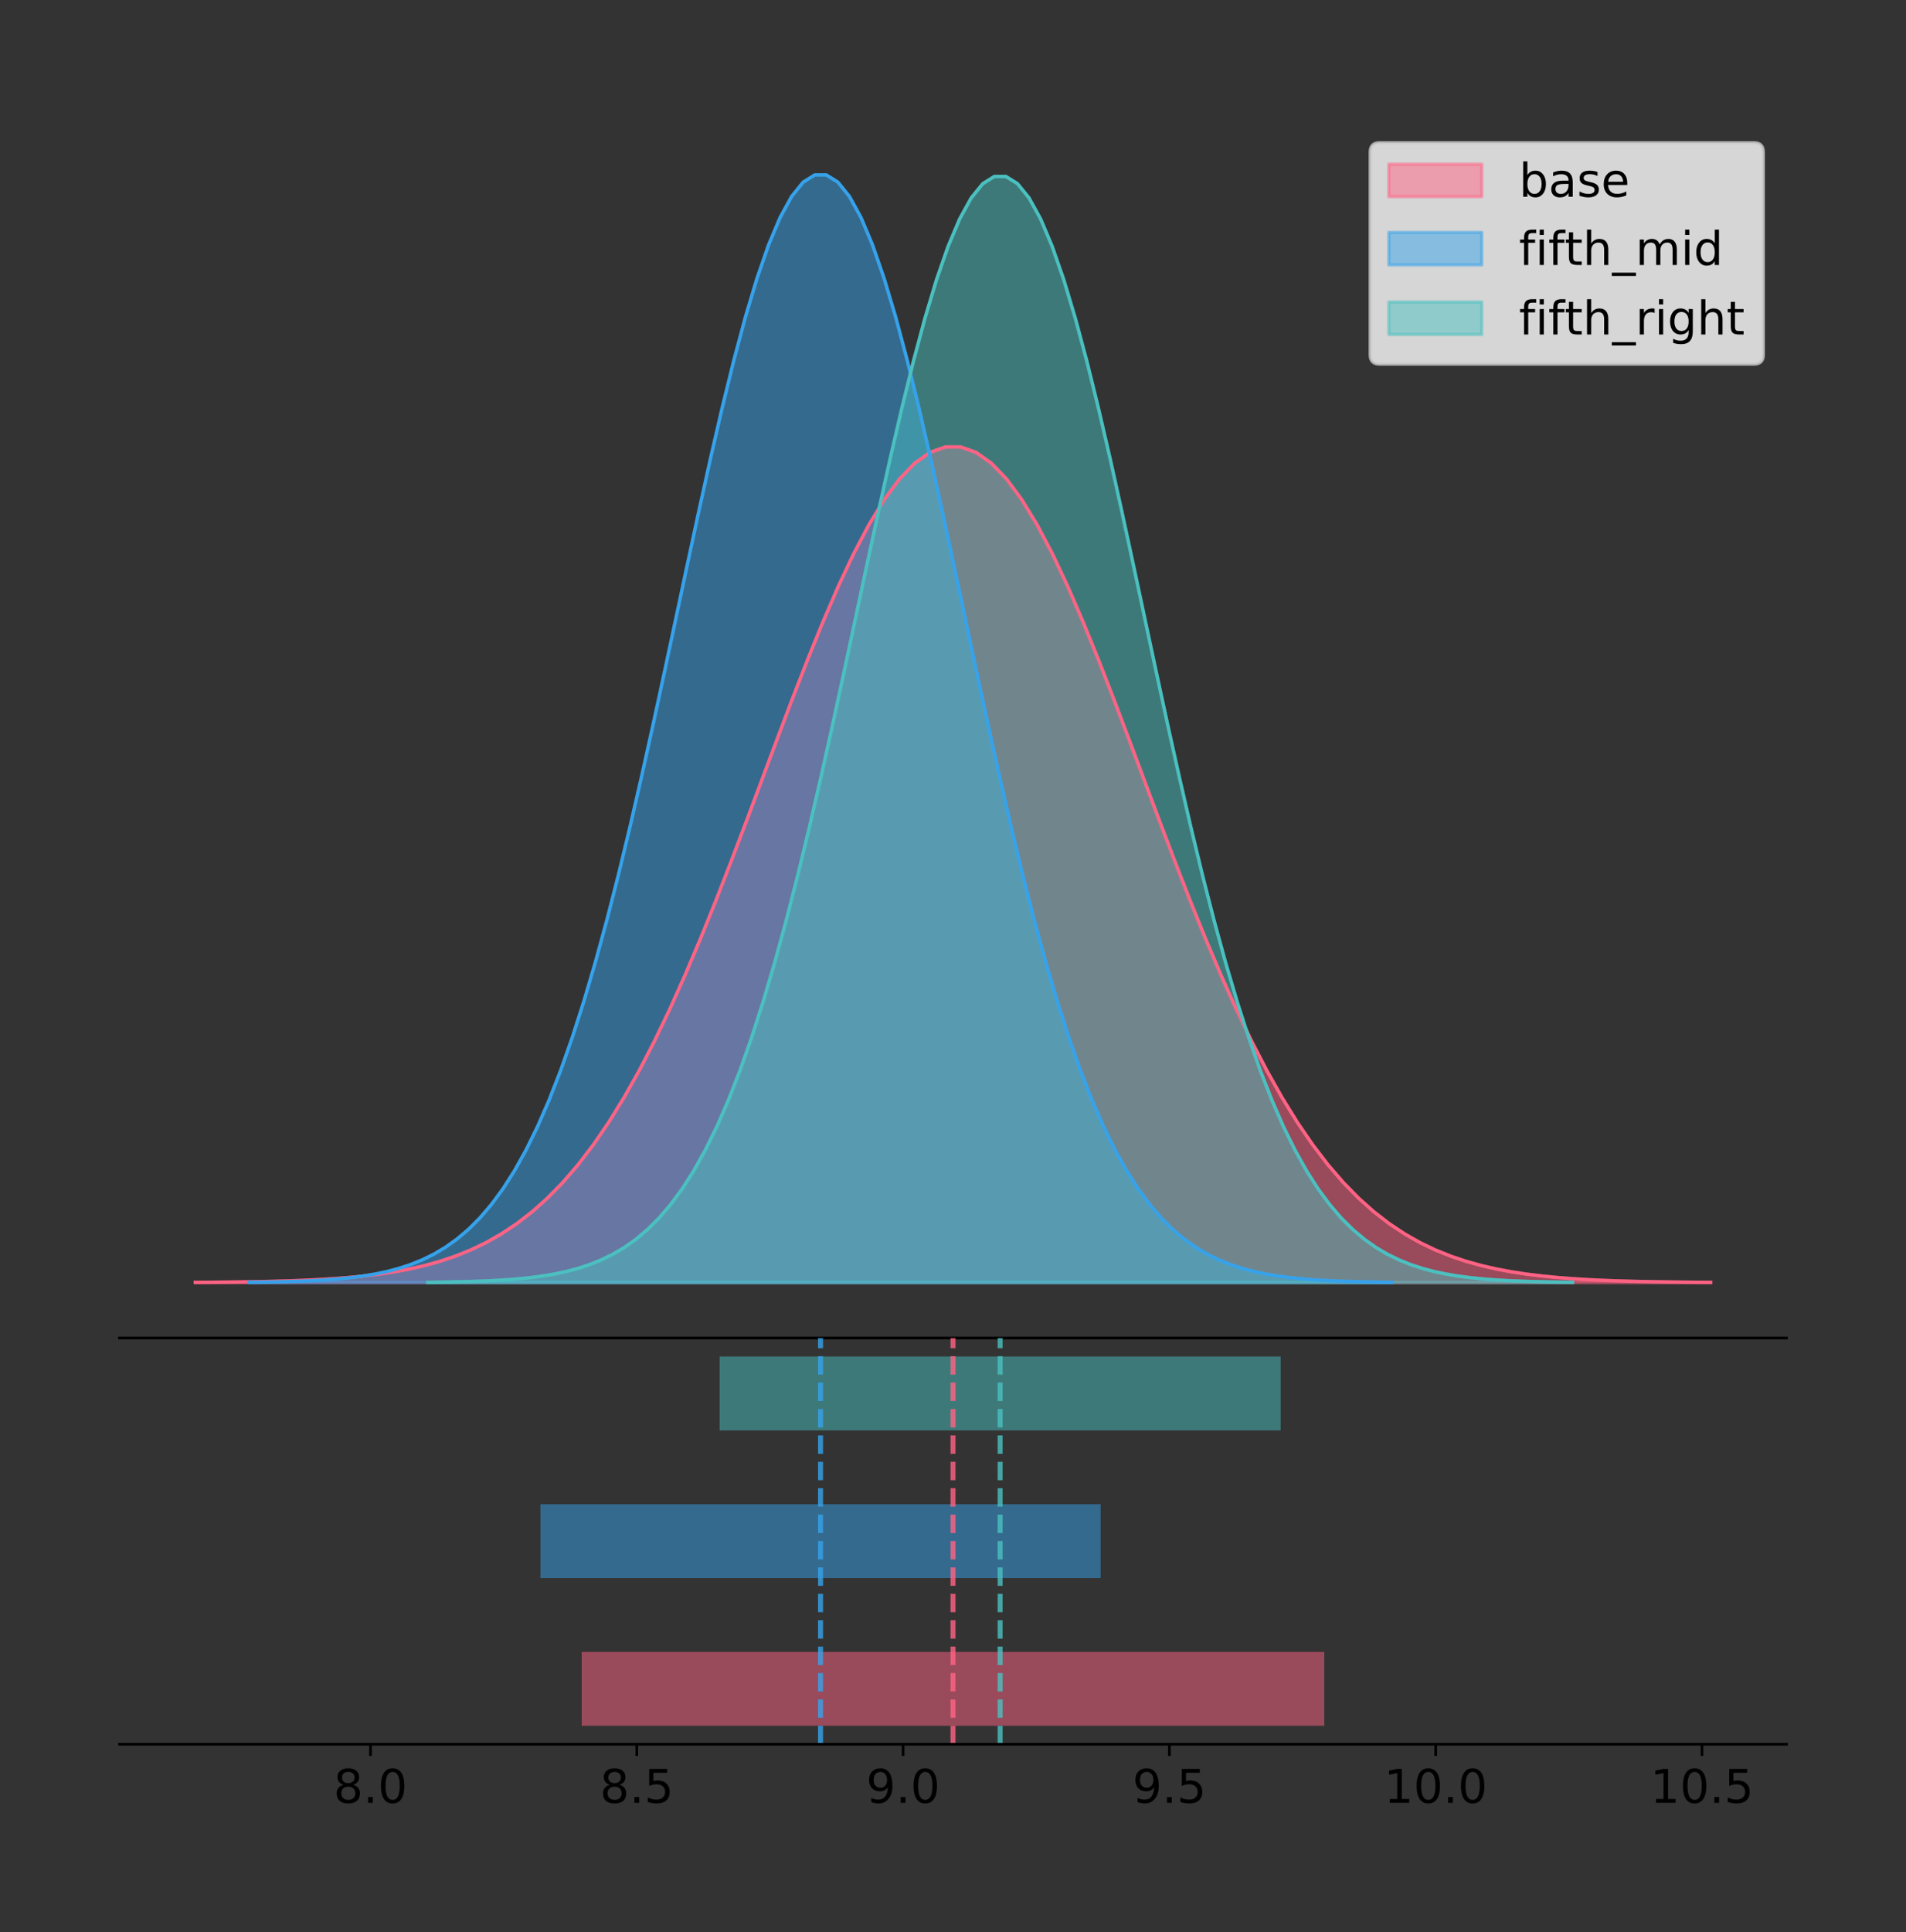 <?xml version="1.0" encoding="utf-8" standalone="no"?>
<!DOCTYPE svg PUBLIC "-//W3C//DTD SVG 1.1//EN"
  "http://www.w3.org/Graphics/SVG/1.1/DTD/svg11.dtd">
<!-- Created with matplotlib (https://matplotlib.org/) -->
<svg height="581.789pt" version="1.1" viewBox="0 0 574.2 581.789" width="574.2pt" xmlns="http://www.w3.org/2000/svg" xmlns:xlink="http://www.w3.org/1999/xlink">
 <rect x="0" y="0" width="574.2" height="581.789" fill="#333333" stroke="none"/>
 <defs>
  <style type="text/css">
*{stroke-linecap:butt;stroke-linejoin:round;}
  </style>
 </defs>
 <g id="figure_1">
  <g id="patch_1">
   <path d="M 0 581.789 
L 574.2 581.789 
L 574.2 0 
L 0 0 
z
" style="fill:none;"/>
  </g>
  <g id="axes_1">
   <g id="patch_2">
    <path d="M 36 402.93 
L 538.2 402.93 
L 538.2 36 
L 36 36 
z
" style="fill:none;"/>
   </g>
   <g id="PolyCollection_1">
    <defs>
     <path d="M 58.827 -195.538 
L 58.827 -195.623 
L 63.439 -195.654 
L 68.05 -195.697 
L 72.662 -195.754 
L 77.274 -195.83 
L 81.885 -195.93 
L 86.497 -196.06 
L 91.108 -196.23 
L 95.72 -196.448 
L 100.331 -196.727 
L 104.943 -197.083 
L 109.555 -197.53 
L 114.166 -198.092 
L 118.778 -198.79 
L 123.389 -199.651 
L 128.001 -200.707 
L 132.612 -201.992 
L 137.224 -203.545 
L 141.836 -205.405 
L 146.447 -207.619 
L 151.059 -210.234 
L 155.67 -213.297 
L 160.282 -216.86 
L 164.893 -220.971 
L 169.505 -225.678 
L 174.117 -231.022 
L 178.728 -237.043 
L 183.34 -243.769 
L 187.951 -251.22 
L 192.563 -259.404 
L 197.174 -268.314 
L 201.786 -277.927 
L 206.398 -288.203 
L 211.009 -299.082 
L 215.621 -310.486 
L 220.232 -322.315 
L 224.844 -334.451 
L 229.455 -346.758 
L 234.067 -359.084 
L 238.679 -371.264 
L 243.29 -383.122 
L 247.902 -394.476 
L 252.513 -405.145 
L 257.125 -414.948 
L 261.736 -423.715 
L 266.348 -431.288 
L 270.96 -437.527 
L 275.571 -442.314 
L 280.183 -445.559 
L 284.794 -447.196 
L 289.406 -447.196 
L 294.017 -445.559 
L 298.629 -442.314 
L 303.24 -437.527 
L 307.852 -431.288 
L 312.464 -423.715 
L 317.075 -414.948 
L 321.687 -405.145 
L 326.298 -394.476 
L 330.91 -383.122 
L 335.521 -371.264 
L 340.133 -359.084 
L 344.745 -346.758 
L 349.356 -334.451 
L 353.968 -322.315 
L 358.579 -310.486 
L 363.191 -299.082 
L 367.802 -288.203 
L 372.414 -277.927 
L 377.026 -268.314 
L 381.637 -259.404 
L 386.249 -251.22 
L 390.86 -243.769 
L 395.472 -237.043 
L 400.083 -231.022 
L 404.695 -225.678 
L 409.307 -220.971 
L 413.918 -216.86 
L 418.53 -213.297 
L 423.141 -210.234 
L 427.753 -207.619 
L 432.364 -205.405 
L 436.976 -203.545 
L 441.588 -201.992 
L 446.199 -200.707 
L 450.811 -199.651 
L 455.422 -198.79 
L 460.034 -198.092 
L 464.645 -197.53 
L 469.257 -197.083 
L 473.869 -196.727 
L 478.48 -196.448 
L 483.092 -196.23 
L 487.703 -196.06 
L 492.315 -195.93 
L 496.926 -195.83 
L 501.538 -195.754 
L 506.15 -195.697 
L 510.761 -195.654 
L 515.373 -195.623 
L 515.373 -195.538 
L 515.373 -195.538 
L 510.761 -195.538 
L 506.15 -195.538 
L 501.538 -195.538 
L 496.926 -195.538 
L 492.315 -195.538 
L 487.703 -195.538 
L 483.092 -195.538 
L 478.48 -195.538 
L 473.869 -195.538 
L 469.257 -195.538 
L 464.645 -195.538 
L 460.034 -195.538 
L 455.422 -195.538 
L 450.811 -195.538 
L 446.199 -195.538 
L 441.588 -195.538 
L 436.976 -195.538 
L 432.364 -195.538 
L 427.753 -195.538 
L 423.141 -195.538 
L 418.53 -195.538 
L 413.918 -195.538 
L 409.307 -195.538 
L 404.695 -195.538 
L 400.083 -195.538 
L 395.472 -195.538 
L 390.86 -195.538 
L 386.249 -195.538 
L 381.637 -195.538 
L 377.026 -195.538 
L 372.414 -195.538 
L 367.802 -195.538 
L 363.191 -195.538 
L 358.579 -195.538 
L 353.968 -195.538 
L 349.356 -195.538 
L 344.745 -195.538 
L 340.133 -195.538 
L 335.521 -195.538 
L 330.91 -195.538 
L 326.298 -195.538 
L 321.687 -195.538 
L 317.075 -195.538 
L 312.464 -195.538 
L 307.852 -195.538 
L 303.24 -195.538 
L 298.629 -195.538 
L 294.017 -195.538 
L 289.406 -195.538 
L 284.794 -195.538 
L 280.183 -195.538 
L 275.571 -195.538 
L 270.96 -195.538 
L 266.348 -195.538 
L 261.736 -195.538 
L 257.125 -195.538 
L 252.513 -195.538 
L 247.902 -195.538 
L 243.29 -195.538 
L 238.679 -195.538 
L 234.067 -195.538 
L 229.455 -195.538 
L 224.844 -195.538 
L 220.232 -195.538 
L 215.621 -195.538 
L 211.009 -195.538 
L 206.398 -195.538 
L 201.786 -195.538 
L 197.174 -195.538 
L 192.563 -195.538 
L 187.951 -195.538 
L 183.34 -195.538 
L 178.728 -195.538 
L 174.117 -195.538 
L 169.505 -195.538 
L 164.893 -195.538 
L 160.282 -195.538 
L 155.67 -195.538 
L 151.059 -195.538 
L 146.447 -195.538 
L 141.836 -195.538 
L 137.224 -195.538 
L 132.612 -195.538 
L 128.001 -195.538 
L 123.389 -195.538 
L 118.778 -195.538 
L 114.166 -195.538 
L 109.555 -195.538 
L 104.943 -195.538 
L 100.331 -195.538 
L 95.72 -195.538 
L 91.108 -195.538 
L 86.497 -195.538 
L 81.885 -195.538 
L 77.274 -195.538 
L 72.662 -195.538 
L 68.05 -195.538 
L 63.439 -195.538 
L 58.827 -195.538 
z
" id="m535139577c" style="stroke:#ff6384;stroke-opacity:0.5;"/>
    </defs>
    <g clip-path="url(#p8d1ecb1d53)">
     <use style="fill:#ff6384;fill-opacity:0.5;stroke:#ff6384;stroke-opacity:0.5;" x="0" xlink:href="#m535139577c" y="581.789"/>
    </g>
   </g>
   <g id="PolyCollection_2">
    <defs>
     <path d="M 74.979 -195.538 
L 74.979 -195.65 
L 78.458 -195.692 
L 81.937 -195.749 
L 85.416 -195.825 
L 88.895 -195.925 
L 92.374 -196.058 
L 95.853 -196.23 
L 99.333 -196.455 
L 102.812 -196.744 
L 106.291 -197.115 
L 109.77 -197.585 
L 113.249 -198.179 
L 116.728 -198.923 
L 120.207 -199.848 
L 123.686 -200.99 
L 127.166 -202.39 
L 130.645 -204.093 
L 134.124 -206.151 
L 137.603 -208.617 
L 141.082 -211.552 
L 144.561 -215.017 
L 148.04 -219.078 
L 151.519 -223.801 
L 154.998 -229.25 
L 158.478 -235.488 
L 161.957 -242.572 
L 165.436 -250.552 
L 168.915 -259.468 
L 172.394 -269.344 
L 175.873 -280.192 
L 179.352 -292.002 
L 182.831 -304.744 
L 186.311 -318.365 
L 189.79 -332.786 
L 193.269 -347.901 
L 196.748 -363.58 
L 200.227 -379.667 
L 203.706 -395.98 
L 207.185 -412.318 
L 210.664 -428.462 
L 214.144 -444.18 
L 217.623 -459.23 
L 221.102 -473.372 
L 224.581 -486.366 
L 228.06 -497.987 
L 231.539 -508.025 
L 235.018 -516.294 
L 238.497 -522.64 
L 241.977 -526.94 
L 245.456 -529.111 
L 248.935 -529.111 
L 252.414 -526.94 
L 255.893 -522.64 
L 259.372 -516.294 
L 262.851 -508.025 
L 266.33 -497.987 
L 269.81 -486.366 
L 273.289 -473.372 
L 276.768 -459.23 
L 280.247 -444.18 
L 283.726 -428.462 
L 287.205 -412.318 
L 290.684 -395.98 
L 294.163 -379.667 
L 297.643 -363.58 
L 301.122 -347.901 
L 304.601 -332.786 
L 308.08 -318.365 
L 311.559 -304.744 
L 315.038 -292.002 
L 318.517 -280.192 
L 321.996 -269.344 
L 325.476 -259.468 
L 328.955 -250.552 
L 332.434 -242.572 
L 335.913 -235.488 
L 339.392 -229.25 
L 342.871 -223.801 
L 346.35 -219.078 
L 349.829 -215.017 
L 353.309 -211.552 
L 356.788 -208.617 
L 360.267 -206.151 
L 363.746 -204.093 
L 367.225 -202.39 
L 370.704 -200.99 
L 374.183 -199.848 
L 377.662 -198.923 
L 381.141 -198.179 
L 384.621 -197.585 
L 388.1 -197.115 
L 391.579 -196.744 
L 395.058 -196.455 
L 398.537 -196.23 
L 402.016 -196.058 
L 405.495 -195.925 
L 408.974 -195.825 
L 412.454 -195.749 
L 415.933 -195.692 
L 419.412 -195.65 
L 419.412 -195.538 
L 419.412 -195.538 
L 415.933 -195.538 
L 412.454 -195.538 
L 408.974 -195.538 
L 405.495 -195.538 
L 402.016 -195.538 
L 398.537 -195.538 
L 395.058 -195.538 
L 391.579 -195.538 
L 388.1 -195.538 
L 384.621 -195.538 
L 381.141 -195.538 
L 377.662 -195.538 
L 374.183 -195.538 
L 370.704 -195.538 
L 367.225 -195.538 
L 363.746 -195.538 
L 360.267 -195.538 
L 356.788 -195.538 
L 353.309 -195.538 
L 349.829 -195.538 
L 346.35 -195.538 
L 342.871 -195.538 
L 339.392 -195.538 
L 335.913 -195.538 
L 332.434 -195.538 
L 328.955 -195.538 
L 325.476 -195.538 
L 321.996 -195.538 
L 318.517 -195.538 
L 315.038 -195.538 
L 311.559 -195.538 
L 308.08 -195.538 
L 304.601 -195.538 
L 301.122 -195.538 
L 297.643 -195.538 
L 294.163 -195.538 
L 290.684 -195.538 
L 287.205 -195.538 
L 283.726 -195.538 
L 280.247 -195.538 
L 276.768 -195.538 
L 273.289 -195.538 
L 269.81 -195.538 
L 266.33 -195.538 
L 262.851 -195.538 
L 259.372 -195.538 
L 255.893 -195.538 
L 252.414 -195.538 
L 248.935 -195.538 
L 245.456 -195.538 
L 241.977 -195.538 
L 238.497 -195.538 
L 235.018 -195.538 
L 231.539 -195.538 
L 228.06 -195.538 
L 224.581 -195.538 
L 221.102 -195.538 
L 217.623 -195.538 
L 214.144 -195.538 
L 210.664 -195.538 
L 207.185 -195.538 
L 203.706 -195.538 
L 200.227 -195.538 
L 196.748 -195.538 
L 193.269 -195.538 
L 189.79 -195.538 
L 186.311 -195.538 
L 182.831 -195.538 
L 179.352 -195.538 
L 175.873 -195.538 
L 172.394 -195.538 
L 168.915 -195.538 
L 165.436 -195.538 
L 161.957 -195.538 
L 158.478 -195.538 
L 154.998 -195.538 
L 151.519 -195.538 
L 148.04 -195.538 
L 144.561 -195.538 
L 141.082 -195.538 
L 137.603 -195.538 
L 134.124 -195.538 
L 130.645 -195.538 
L 127.166 -195.538 
L 123.686 -195.538 
L 120.207 -195.538 
L 116.728 -195.538 
L 113.249 -195.538 
L 109.77 -195.538 
L 106.291 -195.538 
L 102.812 -195.538 
L 99.333 -195.538 
L 95.853 -195.538 
L 92.374 -195.538 
L 88.895 -195.538 
L 85.416 -195.538 
L 81.937 -195.538 
L 78.458 -195.538 
L 74.979 -195.538 
z
" id="m5f2056c4c4" style="stroke:#36a2eb;stroke-opacity:0.5;"/>
    </defs>
    <g clip-path="url(#p8d1ecb1d53)">
     <use style="fill:#36a2eb;fill-opacity:0.5;stroke:#36a2eb;stroke-opacity:0.5;" x="0" xlink:href="#m5f2056c4c4" y="581.789"/>
    </g>
   </g>
   <g id="PolyCollection_3">
    <defs>
     <path d="M 128.844 -195.538 
L 128.844 -195.65 
L 132.328 -195.692 
L 135.812 -195.749 
L 139.296 -195.824 
L 142.78 -195.925 
L 146.264 -196.057 
L 149.748 -196.23 
L 153.232 -196.454 
L 156.716 -196.743 
L 160.2 -197.112 
L 163.684 -197.582 
L 167.168 -198.175 
L 170.652 -198.918 
L 174.136 -199.842 
L 177.62 -200.983 
L 181.104 -202.381 
L 184.588 -204.082 
L 188.072 -206.136 
L 191.556 -208.599 
L 195.04 -211.529 
L 198.524 -214.99 
L 202.007 -219.045 
L 205.491 -223.761 
L 208.975 -229.203 
L 212.459 -235.433 
L 215.943 -242.507 
L 219.427 -250.476 
L 222.911 -259.379 
L 226.395 -269.242 
L 229.879 -280.075 
L 233.363 -291.868 
L 236.847 -304.593 
L 240.331 -318.195 
L 243.815 -332.596 
L 247.299 -347.69 
L 250.783 -363.348 
L 254.267 -379.412 
L 257.751 -395.702 
L 261.235 -412.018 
L 264.719 -428.14 
L 268.203 -443.835 
L 271.687 -458.865 
L 275.17 -472.987 
L 278.654 -485.963 
L 282.138 -497.568 
L 285.622 -507.591 
L 289.106 -515.85 
L 292.59 -522.186 
L 296.074 -526.48 
L 299.558 -528.648 
L 303.042 -528.648 
L 306.526 -526.48 
L 310.01 -522.186 
L 313.494 -515.85 
L 316.978 -507.591 
L 320.462 -497.568 
L 323.946 -485.963 
L 327.43 -472.987 
L 330.914 -458.865 
L 334.398 -443.835 
L 337.882 -428.14 
L 341.366 -412.018 
L 344.85 -395.702 
L 348.333 -379.412 
L 351.817 -363.348 
L 355.301 -347.69 
L 358.785 -332.596 
L 362.269 -318.195 
L 365.753 -304.593 
L 369.237 -291.868 
L 372.721 -280.075 
L 376.205 -269.242 
L 379.689 -259.379 
L 383.173 -250.476 
L 386.657 -242.507 
L 390.141 -235.433 
L 393.625 -229.203 
L 397.109 -223.761 
L 400.593 -219.045 
L 404.077 -214.99 
L 407.561 -211.529 
L 411.045 -208.599 
L 414.529 -206.136 
L 418.013 -204.082 
L 421.496 -202.381 
L 424.98 -200.983 
L 428.464 -199.842 
L 431.948 -198.918 
L 435.432 -198.175 
L 438.916 -197.582 
L 442.4 -197.112 
L 445.884 -196.743 
L 449.368 -196.454 
L 452.852 -196.23 
L 456.336 -196.057 
L 459.82 -195.925 
L 463.304 -195.824 
L 466.788 -195.749 
L 470.272 -195.692 
L 473.756 -195.65 
L 473.756 -195.538 
L 473.756 -195.538 
L 470.272 -195.538 
L 466.788 -195.538 
L 463.304 -195.538 
L 459.82 -195.538 
L 456.336 -195.538 
L 452.852 -195.538 
L 449.368 -195.538 
L 445.884 -195.538 
L 442.4 -195.538 
L 438.916 -195.538 
L 435.432 -195.538 
L 431.948 -195.538 
L 428.464 -195.538 
L 424.98 -195.538 
L 421.496 -195.538 
L 418.013 -195.538 
L 414.529 -195.538 
L 411.045 -195.538 
L 407.561 -195.538 
L 404.077 -195.538 
L 400.593 -195.538 
L 397.109 -195.538 
L 393.625 -195.538 
L 390.141 -195.538 
L 386.657 -195.538 
L 383.173 -195.538 
L 379.689 -195.538 
L 376.205 -195.538 
L 372.721 -195.538 
L 369.237 -195.538 
L 365.753 -195.538 
L 362.269 -195.538 
L 358.785 -195.538 
L 355.301 -195.538 
L 351.817 -195.538 
L 348.333 -195.538 
L 344.85 -195.538 
L 341.366 -195.538 
L 337.882 -195.538 
L 334.398 -195.538 
L 330.914 -195.538 
L 327.43 -195.538 
L 323.946 -195.538 
L 320.462 -195.538 
L 316.978 -195.538 
L 313.494 -195.538 
L 310.01 -195.538 
L 306.526 -195.538 
L 303.042 -195.538 
L 299.558 -195.538 
L 296.074 -195.538 
L 292.59 -195.538 
L 289.106 -195.538 
L 285.622 -195.538 
L 282.138 -195.538 
L 278.654 -195.538 
L 275.17 -195.538 
L 271.687 -195.538 
L 268.203 -195.538 
L 264.719 -195.538 
L 261.235 -195.538 
L 257.751 -195.538 
L 254.267 -195.538 
L 250.783 -195.538 
L 247.299 -195.538 
L 243.815 -195.538 
L 240.331 -195.538 
L 236.847 -195.538 
L 233.363 -195.538 
L 229.879 -195.538 
L 226.395 -195.538 
L 222.911 -195.538 
L 219.427 -195.538 
L 215.943 -195.538 
L 212.459 -195.538 
L 208.975 -195.538 
L 205.491 -195.538 
L 202.007 -195.538 
L 198.524 -195.538 
L 195.04 -195.538 
L 191.556 -195.538 
L 188.072 -195.538 
L 184.588 -195.538 
L 181.104 -195.538 
L 177.62 -195.538 
L 174.136 -195.538 
L 170.652 -195.538 
L 167.168 -195.538 
L 163.684 -195.538 
L 160.2 -195.538 
L 156.716 -195.538 
L 153.232 -195.538 
L 149.748 -195.538 
L 146.264 -195.538 
L 142.78 -195.538 
L 139.296 -195.538 
L 135.812 -195.538 
L 132.328 -195.538 
L 128.844 -195.538 
z
" id="m4a034e9a10" style="stroke:#4bc0c0;stroke-opacity:0.5;"/>
    </defs>
    <g clip-path="url(#p8d1ecb1d53)">
     <use style="fill:#4bc0c0;fill-opacity:0.5;stroke:#4bc0c0;stroke-opacity:0.5;" x="0" xlink:href="#m4a034e9a10" y="581.789"/>
    </g>
   </g>
   <g id="line2d_1">
    <path clip-path="url(#p8d1ecb1d53)" d="M 58.827 386.167 
L 63.439 386.135 
L 68.05 386.092 
L 72.662 386.035 
L 77.274 385.959 
L 81.885 385.859 
L 86.497 385.729 
L 91.108 385.56 
L 95.72 385.341 
L 100.331 385.062 
L 104.943 384.707 
L 109.555 384.259 
L 114.166 383.698 
L 118.778 383 
L 123.389 382.138 
L 128.001 381.082 
L 132.612 379.797 
L 137.224 378.245 
L 141.836 376.384 
L 146.447 374.17 
L 151.059 371.556 
L 155.67 368.492 
L 160.282 364.929 
L 164.893 360.818 
L 169.505 356.112 
L 174.117 350.767 
L 178.728 344.747 
L 183.34 338.021 
L 187.951 330.569 
L 192.563 322.386 
L 197.174 313.476 
L 201.786 303.862 
L 206.398 293.586 
L 211.009 282.707 
L 215.621 271.303 
L 220.232 259.475 
L 224.844 247.338 
L 229.455 235.031 
L 234.067 222.705 
L 238.679 210.525 
L 243.29 198.668 
L 247.902 187.313 
L 252.513 176.644 
L 257.125 166.841 
L 261.736 158.074 
L 266.348 150.501 
L 270.96 144.262 
L 275.571 139.475 
L 280.183 136.231 
L 284.794 134.593 
L 289.406 134.593 
L 294.017 136.231 
L 298.629 139.475 
L 303.24 144.262 
L 307.852 150.501 
L 312.464 158.074 
L 317.075 166.841 
L 321.687 176.644 
L 326.298 187.313 
L 330.91 198.668 
L 335.521 210.525 
L 340.133 222.705 
L 344.745 235.031 
L 349.356 247.338 
L 353.968 259.475 
L 358.579 271.303 
L 363.191 282.707 
L 367.802 293.586 
L 372.414 303.862 
L 377.026 313.476 
L 381.637 322.386 
L 386.249 330.569 
L 390.86 338.021 
L 395.472 344.747 
L 400.083 350.767 
L 404.695 356.112 
L 409.307 360.818 
L 413.918 364.929 
L 418.53 368.492 
L 423.141 371.556 
L 427.753 374.17 
L 432.364 376.384 
L 436.976 378.245 
L 441.588 379.797 
L 446.199 381.082 
L 450.811 382.138 
L 455.422 383 
L 460.034 383.698 
L 464.645 384.259 
L 469.257 384.707 
L 473.869 385.062 
L 478.48 385.341 
L 483.092 385.56 
L 487.703 385.729 
L 492.315 385.859 
L 496.926 385.959 
L 501.538 386.035 
L 506.15 386.092 
L 510.761 386.135 
L 515.373 386.167 
" style="fill:none;stroke:#ff6384;stroke-linecap:square;"/>
   </g>
   <g id="line2d_2">
    <path clip-path="url(#p8d1ecb1d53)" d="M 74.979 386.139 
L 78.458 386.097 
L 81.937 386.04 
L 85.416 385.965 
L 88.895 385.864 
L 92.374 385.732 
L 95.853 385.559 
L 99.333 385.334 
L 102.812 385.045 
L 106.291 384.675 
L 109.77 384.204 
L 113.249 383.61 
L 116.728 382.867 
L 120.207 381.941 
L 123.686 380.799 
L 127.166 379.399 
L 130.645 377.696 
L 134.124 375.639 
L 137.603 373.172 
L 141.082 370.238 
L 144.561 366.772 
L 148.04 362.711 
L 151.519 357.989 
L 154.998 352.539 
L 158.478 346.301 
L 161.957 339.217 
L 165.436 331.237 
L 168.915 322.322 
L 172.394 312.445 
L 175.873 301.597 
L 179.352 289.787 
L 182.831 277.045 
L 186.311 263.424 
L 189.79 249.004 
L 193.269 233.888 
L 196.748 218.209 
L 200.227 202.123 
L 203.706 185.809 
L 207.185 169.471 
L 210.664 153.327 
L 214.144 137.61 
L 217.623 122.559 
L 221.102 108.418 
L 224.581 95.423 
L 228.06 83.803 
L 231.539 73.765 
L 235.018 65.495 
L 238.497 59.15 
L 241.977 54.85 
L 245.456 52.679 
L 248.935 52.679 
L 252.414 54.85 
L 255.893 59.15 
L 259.372 65.495 
L 262.851 73.765 
L 266.33 83.803 
L 269.81 95.423 
L 273.289 108.418 
L 276.768 122.559 
L 280.247 137.61 
L 283.726 153.327 
L 287.205 169.471 
L 290.684 185.809 
L 294.163 202.123 
L 297.643 218.209 
L 301.122 233.888 
L 304.601 249.004 
L 308.08 263.424 
L 311.559 277.045 
L 315.038 289.787 
L 318.517 301.597 
L 321.996 312.445 
L 325.476 322.322 
L 328.955 331.237 
L 332.434 339.217 
L 335.913 346.301 
L 339.392 352.539 
L 342.871 357.989 
L 346.35 362.711 
L 349.829 366.772 
L 353.309 370.238 
L 356.788 373.172 
L 360.267 375.639 
L 363.746 377.696 
L 367.225 379.399 
L 370.704 380.799 
L 374.183 381.941 
L 377.662 382.867 
L 381.141 383.61 
L 384.621 384.204 
L 388.1 384.675 
L 391.579 385.045 
L 395.058 385.334 
L 398.537 385.559 
L 402.016 385.732 
L 405.495 385.864 
L 408.974 385.965 
L 412.454 386.04 
L 415.933 386.097 
L 419.412 386.139 
" style="fill:none;stroke:#36a2eb;stroke-linecap:square;"/>
   </g>
   <g id="line2d_3">
    <path clip-path="url(#p8d1ecb1d53)" d="M 128.844 386.14 
L 132.328 386.097 
L 135.812 386.041 
L 139.296 385.965 
L 142.78 385.865 
L 146.264 385.733 
L 149.748 385.56 
L 153.232 385.336 
L 156.716 385.047 
L 160.2 384.677 
L 163.684 384.207 
L 167.168 383.614 
L 170.652 382.871 
L 174.136 381.947 
L 177.62 380.807 
L 181.104 379.409 
L 184.588 377.708 
L 188.072 375.653 
L 191.556 373.19 
L 195.04 370.26 
L 198.524 366.799 
L 202.007 362.744 
L 205.491 358.028 
L 208.975 352.586 
L 212.459 346.357 
L 215.943 339.282 
L 219.427 331.313 
L 222.911 322.41 
L 226.395 312.547 
L 229.879 301.715 
L 233.363 289.921 
L 236.847 277.196 
L 240.331 263.594 
L 243.815 249.194 
L 247.299 234.099 
L 250.783 218.442 
L 254.267 202.378 
L 257.751 186.087 
L 261.235 169.772 
L 264.719 153.65 
L 268.203 137.954 
L 271.687 122.925 
L 275.17 108.803 
L 278.654 95.826 
L 282.138 84.222 
L 285.622 74.198 
L 289.106 65.94 
L 292.59 59.603 
L 296.074 55.309 
L 299.558 53.141 
L 303.042 53.141 
L 306.526 55.309 
L 310.01 59.603 
L 313.494 65.94 
L 316.978 74.198 
L 320.462 84.222 
L 323.946 95.826 
L 327.43 108.803 
L 330.914 122.925 
L 334.398 137.954 
L 337.882 153.65 
L 341.366 169.772 
L 344.85 186.087 
L 348.333 202.378 
L 351.817 218.442 
L 355.301 234.099 
L 358.785 249.194 
L 362.269 263.594 
L 365.753 277.196 
L 369.237 289.921 
L 372.721 301.715 
L 376.205 312.547 
L 379.689 322.41 
L 383.173 331.313 
L 386.657 339.282 
L 390.141 346.357 
L 393.625 352.586 
L 397.109 358.028 
L 400.593 362.744 
L 404.077 366.799 
L 407.561 370.26 
L 411.045 373.19 
L 414.529 375.653 
L 418.013 377.708 
L 421.496 379.409 
L 424.98 380.807 
L 428.464 381.947 
L 431.948 382.871 
L 435.432 383.614 
L 438.916 384.207 
L 442.4 384.677 
L 445.884 385.047 
L 449.368 385.336 
L 452.852 385.56 
L 456.336 385.733 
L 459.82 385.865 
L 463.304 385.965 
L 466.788 386.041 
L 470.272 386.097 
L 473.756 386.14 
" style="fill:none;stroke:#4bc0c0;stroke-linecap:square;"/>
   </g>
   <g id="patch_3">
    <path d="M 36 402.93 
L 538.2 402.93 
" style="fill:none;stroke:#000000;stroke-linecap:square;stroke-linejoin:miter;stroke-width:0.8;"/>
   </g>
   <g id="legend_1">
    <g id="patch_4">
     <path d="M 415.602 109.627 
L 528.4 109.627 
Q 531.2 109.627 531.2 106.827 
L 531.2 45.8 
Q 531.2 43 528.4 43 
L 415.602 43 
Q 412.802 43 412.802 45.8 
L 412.802 106.827 
Q 412.802 109.627 415.602 109.627 
z
" style="fill:#ffffff;opacity:0.8;stroke:#cccccc;stroke-linejoin:miter;"/>
    </g>
    <g id="patch_5">
     <path d="M 418.402 59.238 
L 446.402 59.238 
L 446.402 49.438 
L 418.402 49.438 
z
" style="fill:#ff6384;opacity:0.5;stroke:#ff6384;stroke-linejoin:miter;"/>
    </g>
    <g id="text_1">
     <!-- base -->
     <defs>
      <path d="M 48.688 27.297 
Q 48.688 37.203 44.609 42.844 
Q 40.531 48.484 33.406 48.484 
Q 26.266 48.484 22.188 42.844 
Q 18.109 37.203 18.109 27.297 
Q 18.109 17.391 22.188 11.75 
Q 26.266 6.109 33.406 6.109 
Q 40.531 6.109 44.609 11.75 
Q 48.688 17.391 48.688 27.297 
z
M 18.109 46.391 
Q 20.953 51.266 25.266 53.625 
Q 29.594 56 35.594 56 
Q 45.562 56 51.781 48.094 
Q 58.016 40.188 58.016 27.297 
Q 58.016 14.406 51.781 6.484 
Q 45.562 -1.422 35.594 -1.422 
Q 29.594 -1.422 25.266 0.953 
Q 20.953 3.328 18.109 8.203 
L 18.109 0 
L 9.078 0 
L 9.078 75.984 
L 18.109 75.984 
z
" id="DejaVuSans-98"/>
      <path d="M 34.281 27.484 
Q 23.391 27.484 19.188 25 
Q 14.984 22.516 14.984 16.5 
Q 14.984 11.719 18.141 8.906 
Q 21.297 6.109 26.703 6.109 
Q 34.188 6.109 38.703 11.406 
Q 43.219 16.703 43.219 25.484 
L 43.219 27.484 
z
M 52.203 31.203 
L 52.203 0 
L 43.219 0 
L 43.219 8.297 
Q 40.141 3.328 35.547 0.953 
Q 30.953 -1.422 24.312 -1.422 
Q 15.922 -1.422 10.953 3.297 
Q 6 8.016 6 15.922 
Q 6 25.141 12.172 29.828 
Q 18.359 34.516 30.609 34.516 
L 43.219 34.516 
L 43.219 35.406 
Q 43.219 41.609 39.141 45 
Q 35.062 48.391 27.688 48.391 
Q 23 48.391 18.547 47.266 
Q 14.109 46.141 10.016 43.891 
L 10.016 52.203 
Q 14.938 54.109 19.578 55.047 
Q 24.219 56 28.609 56 
Q 40.484 56 46.344 49.844 
Q 52.203 43.703 52.203 31.203 
z
" id="DejaVuSans-97"/>
      <path d="M 44.281 53.078 
L 44.281 44.578 
Q 40.484 46.531 36.375 47.5 
Q 32.281 48.484 27.875 48.484 
Q 21.188 48.484 17.844 46.438 
Q 14.5 44.391 14.5 40.281 
Q 14.5 37.156 16.891 35.375 
Q 19.281 33.594 26.516 31.984 
L 29.594 31.297 
Q 39.156 29.25 43.188 25.516 
Q 47.219 21.781 47.219 15.094 
Q 47.219 7.469 41.188 3.016 
Q 35.156 -1.422 24.609 -1.422 
Q 20.219 -1.422 15.453 -0.562 
Q 10.688 0.297 5.422 2 
L 5.422 11.281 
Q 10.406 8.688 15.234 7.391 
Q 20.062 6.109 24.812 6.109 
Q 31.156 6.109 34.562 8.281 
Q 37.984 10.453 37.984 14.406 
Q 37.984 18.062 35.516 20.016 
Q 33.062 21.969 24.703 23.781 
L 21.578 24.516 
Q 13.234 26.266 9.516 29.906 
Q 5.812 33.547 5.812 39.891 
Q 5.812 47.609 11.281 51.797 
Q 16.75 56 26.812 56 
Q 31.781 56 36.172 55.266 
Q 40.578 54.547 44.281 53.078 
z
" id="DejaVuSans-115"/>
      <path d="M 56.203 29.594 
L 56.203 25.203 
L 14.891 25.203 
Q 15.484 15.922 20.484 11.062 
Q 25.484 6.203 34.422 6.203 
Q 39.594 6.203 44.453 7.469 
Q 49.312 8.734 54.109 11.281 
L 54.109 2.781 
Q 49.266 0.734 44.188 -0.344 
Q 39.109 -1.422 33.891 -1.422 
Q 20.797 -1.422 13.156 6.188 
Q 5.516 13.812 5.516 26.812 
Q 5.516 40.234 12.766 48.109 
Q 20.016 56 32.328 56 
Q 43.359 56 49.781 48.891 
Q 56.203 41.797 56.203 29.594 
z
M 47.219 32.234 
Q 47.125 39.594 43.094 43.984 
Q 39.062 48.391 32.422 48.391 
Q 24.906 48.391 20.391 44.141 
Q 15.875 39.891 15.188 32.172 
z
" id="DejaVuSans-101"/>
     </defs>
     <g transform="translate(457.602 59.238)scale(0.14 -0.14)">
      <use xlink:href="#DejaVuSans-98"/>
      <use x="63.477" xlink:href="#DejaVuSans-97"/>
      <use x="124.756" xlink:href="#DejaVuSans-115"/>
      <use x="176.855" xlink:href="#DejaVuSans-101"/>
     </g>
    </g>
    <g id="patch_6">
     <path d="M 418.402 79.787 
L 446.402 79.787 
L 446.402 69.987 
L 418.402 69.987 
z
" style="fill:#36a2eb;opacity:0.5;stroke:#36a2eb;stroke-linejoin:miter;"/>
    </g>
    <g id="text_2">
     <!-- fifth_mid -->
     <defs>
      <path d="M 37.109 75.984 
L 37.109 68.5 
L 28.516 68.5 
Q 23.688 68.5 21.797 66.547 
Q 19.922 64.594 19.922 59.516 
L 19.922 54.688 
L 34.719 54.688 
L 34.719 47.703 
L 19.922 47.703 
L 19.922 0 
L 10.891 0 
L 10.891 47.703 
L 2.297 47.703 
L 2.297 54.688 
L 10.891 54.688 
L 10.891 58.5 
Q 10.891 67.625 15.141 71.797 
Q 19.391 75.984 28.609 75.984 
z
" id="DejaVuSans-102"/>
      <path d="M 9.422 54.688 
L 18.406 54.688 
L 18.406 0 
L 9.422 0 
z
M 9.422 75.984 
L 18.406 75.984 
L 18.406 64.594 
L 9.422 64.594 
z
" id="DejaVuSans-105"/>
      <path d="M 18.312 70.219 
L 18.312 54.688 
L 36.812 54.688 
L 36.812 47.703 
L 18.312 47.703 
L 18.312 18.016 
Q 18.312 11.328 20.141 9.422 
Q 21.969 7.516 27.594 7.516 
L 36.812 7.516 
L 36.812 0 
L 27.594 0 
Q 17.188 0 13.234 3.875 
Q 9.281 7.766 9.281 18.016 
L 9.281 47.703 
L 2.688 47.703 
L 2.688 54.688 
L 9.281 54.688 
L 9.281 70.219 
z
" id="DejaVuSans-116"/>
      <path d="M 54.891 33.016 
L 54.891 0 
L 45.906 0 
L 45.906 32.719 
Q 45.906 40.484 42.875 44.328 
Q 39.844 48.188 33.797 48.188 
Q 26.516 48.188 22.312 43.547 
Q 18.109 38.922 18.109 30.906 
L 18.109 0 
L 9.078 0 
L 9.078 75.984 
L 18.109 75.984 
L 18.109 46.188 
Q 21.344 51.125 25.703 53.562 
Q 30.078 56 35.797 56 
Q 45.219 56 50.047 50.172 
Q 54.891 44.344 54.891 33.016 
z
" id="DejaVuSans-104"/>
      <path d="M 50.984 -16.609 
L 50.984 -23.578 
L -0.984 -23.578 
L -0.984 -16.609 
z
" id="DejaVuSans-95"/>
      <path d="M 52 44.188 
Q 55.375 50.25 60.062 53.125 
Q 64.75 56 71.094 56 
Q 79.641 56 84.281 50.016 
Q 88.922 44.047 88.922 33.016 
L 88.922 0 
L 79.891 0 
L 79.891 32.719 
Q 79.891 40.578 77.094 44.375 
Q 74.312 48.188 68.609 48.188 
Q 61.625 48.188 57.562 43.547 
Q 53.516 38.922 53.516 30.906 
L 53.516 0 
L 44.484 0 
L 44.484 32.719 
Q 44.484 40.625 41.703 44.406 
Q 38.922 48.188 33.109 48.188 
Q 26.219 48.188 22.156 43.531 
Q 18.109 38.875 18.109 30.906 
L 18.109 0 
L 9.078 0 
L 9.078 54.688 
L 18.109 54.688 
L 18.109 46.188 
Q 21.188 51.219 25.484 53.609 
Q 29.781 56 35.688 56 
Q 41.656 56 45.828 52.969 
Q 50 49.953 52 44.188 
z
" id="DejaVuSans-109"/>
      <path d="M 45.406 46.391 
L 45.406 75.984 
L 54.391 75.984 
L 54.391 0 
L 45.406 0 
L 45.406 8.203 
Q 42.578 3.328 38.25 0.953 
Q 33.938 -1.422 27.875 -1.422 
Q 17.969 -1.422 11.734 6.484 
Q 5.516 14.406 5.516 27.297 
Q 5.516 40.188 11.734 48.094 
Q 17.969 56 27.875 56 
Q 33.938 56 38.25 53.625 
Q 42.578 51.266 45.406 46.391 
z
M 14.797 27.297 
Q 14.797 17.391 18.875 11.75 
Q 22.953 6.109 30.078 6.109 
Q 37.203 6.109 41.297 11.75 
Q 45.406 17.391 45.406 27.297 
Q 45.406 37.203 41.297 42.844 
Q 37.203 48.484 30.078 48.484 
Q 22.953 48.484 18.875 42.844 
Q 14.797 37.203 14.797 27.297 
z
" id="DejaVuSans-100"/>
     </defs>
     <g transform="translate(457.602 79.787)scale(0.14 -0.14)">
      <use xlink:href="#DejaVuSans-102"/>
      <use x="35.205" xlink:href="#DejaVuSans-105"/>
      <use x="62.988" xlink:href="#DejaVuSans-102"/>
      <use x="98.178" xlink:href="#DejaVuSans-116"/>
      <use x="137.387" xlink:href="#DejaVuSans-104"/>
      <use x="200.766" xlink:href="#DejaVuSans-95"/>
      <use x="250.766" xlink:href="#DejaVuSans-109"/>
      <use x="348.178" xlink:href="#DejaVuSans-105"/>
      <use x="375.961" xlink:href="#DejaVuSans-100"/>
     </g>
    </g>
    <g id="patch_7">
     <path d="M 418.402 100.726 
L 446.402 100.726 
L 446.402 90.926 
L 418.402 90.926 
z
" style="fill:#4bc0c0;opacity:0.5;stroke:#4bc0c0;stroke-linejoin:miter;"/>
    </g>
    <g id="text_3">
     <!-- fifth_right -->
     <defs>
      <path d="M 41.109 46.297 
Q 39.594 47.172 37.812 47.578 
Q 36.031 48 33.891 48 
Q 26.266 48 22.188 43.047 
Q 18.109 38.094 18.109 28.812 
L 18.109 0 
L 9.078 0 
L 9.078 54.688 
L 18.109 54.688 
L 18.109 46.188 
Q 20.953 51.172 25.484 53.578 
Q 30.031 56 36.531 56 
Q 37.453 56 38.578 55.875 
Q 39.703 55.766 41.062 55.516 
z
" id="DejaVuSans-114"/>
      <path d="M 45.406 27.984 
Q 45.406 37.75 41.375 43.109 
Q 37.359 48.484 30.078 48.484 
Q 22.859 48.484 18.828 43.109 
Q 14.797 37.75 14.797 27.984 
Q 14.797 18.266 18.828 12.891 
Q 22.859 7.516 30.078 7.516 
Q 37.359 7.516 41.375 12.891 
Q 45.406 18.266 45.406 27.984 
z
M 54.391 6.781 
Q 54.391 -7.172 48.188 -13.984 
Q 42 -20.797 29.203 -20.797 
Q 24.469 -20.797 20.266 -20.094 
Q 16.062 -19.391 12.109 -17.922 
L 12.109 -9.188 
Q 16.062 -11.328 19.922 -12.344 
Q 23.781 -13.375 27.781 -13.375 
Q 36.625 -13.375 41.016 -8.766 
Q 45.406 -4.156 45.406 5.172 
L 45.406 9.625 
Q 42.625 4.781 38.281 2.391 
Q 33.938 0 27.875 0 
Q 17.828 0 11.672 7.656 
Q 5.516 15.328 5.516 27.984 
Q 5.516 40.672 11.672 48.328 
Q 17.828 56 27.875 56 
Q 33.938 56 38.281 53.609 
Q 42.625 51.219 45.406 46.391 
L 45.406 54.688 
L 54.391 54.688 
z
" id="DejaVuSans-103"/>
     </defs>
     <g transform="translate(457.602 100.726)scale(0.14 -0.14)">
      <use xlink:href="#DejaVuSans-102"/>
      <use x="35.205" xlink:href="#DejaVuSans-105"/>
      <use x="62.988" xlink:href="#DejaVuSans-102"/>
      <use x="98.178" xlink:href="#DejaVuSans-116"/>
      <use x="137.387" xlink:href="#DejaVuSans-104"/>
      <use x="200.766" xlink:href="#DejaVuSans-95"/>
      <use x="250.766" xlink:href="#DejaVuSans-114"/>
      <use x="291.879" xlink:href="#DejaVuSans-105"/>
      <use x="319.662" xlink:href="#DejaVuSans-103"/>
      <use x="383.139" xlink:href="#DejaVuSans-104"/>
      <use x="446.518" xlink:href="#DejaVuSans-116"/>
     </g>
    </g>
   </g>
  </g>
  <g id="axes_2">
   <g id="patch_8">
    <path d="M 36 525.24 
L 538.2 525.24 
L 538.2 402.93 
L 36 402.93 
z
" style="fill:none;"/>
   </g>
   <g id="patch_9">
    <path clip-path="url(#p146c9bf005)" d="M 175.246 519.68 
L 398.954 519.68 
L 398.954 497.442 
L 175.246 497.442 
z
" style="fill:#ff6384;opacity:0.5;"/>
   </g>
   <g id="patch_10">
    <path clip-path="url(#p146c9bf005)" d="M 162.809 475.204 
L 331.581 475.204 
L 331.581 452.966 
L 162.809 452.966 
z
" style="fill:#36a2eb;opacity:0.5;"/>
   </g>
   <g id="patch_11">
    <path clip-path="url(#p146c9bf005)" d="M 216.797 430.728 
L 385.803 430.728 
L 385.803 408.49 
L 216.797 408.49 
z
" style="fill:#4bc0c0;opacity:0.5;"/>
   </g>
   <g id="matplotlib.axis_1">
    <g id="xtick_1">
     <g id="line2d_4">
      <defs>
       <path d="M 0 0 
L 0 3.5 
" id="m1cd676822e" style="stroke:#000000;stroke-width:0.8;"/>
      </defs>
      <g>
       <use style="stroke:#000000;stroke-width:0.8;" x="111.612" xlink:href="#m1cd676822e" y="525.24"/>
      </g>
     </g>
     <g id="text_4">
      <!-- 8.0 -->
      <defs>
       <path d="M 31.781 34.625 
Q 24.75 34.625 20.719 30.859 
Q 16.703 27.094 16.703 20.516 
Q 16.703 13.922 20.719 10.156 
Q 24.75 6.391 31.781 6.391 
Q 38.812 6.391 42.859 10.172 
Q 46.922 13.969 46.922 20.516 
Q 46.922 27.094 42.891 30.859 
Q 38.875 34.625 31.781 34.625 
z
M 21.922 38.812 
Q 15.578 40.375 12.031 44.719 
Q 8.5 49.078 8.5 55.328 
Q 8.5 64.062 14.719 69.141 
Q 20.953 74.219 31.781 74.219 
Q 42.672 74.219 48.875 69.141 
Q 55.078 64.062 55.078 55.328 
Q 55.078 49.078 51.531 44.719 
Q 48 40.375 41.703 38.812 
Q 48.828 37.156 52.797 32.312 
Q 56.781 27.484 56.781 20.516 
Q 56.781 9.906 50.312 4.234 
Q 43.844 -1.422 31.781 -1.422 
Q 19.734 -1.422 13.25 4.234 
Q 6.781 9.906 6.781 20.516 
Q 6.781 27.484 10.781 32.312 
Q 14.797 37.156 21.922 38.812 
z
M 18.312 54.391 
Q 18.312 48.734 21.844 45.562 
Q 25.391 42.391 31.781 42.391 
Q 38.141 42.391 41.719 45.562 
Q 45.312 48.734 45.312 54.391 
Q 45.312 60.062 41.719 63.234 
Q 38.141 66.406 31.781 66.406 
Q 25.391 66.406 21.844 63.234 
Q 18.312 60.062 18.312 54.391 
z
" id="DejaVuSans-56"/>
       <path d="M 10.688 12.406 
L 21 12.406 
L 21 0 
L 10.688 0 
z
" id="DejaVuSans-46"/>
       <path d="M 31.781 66.406 
Q 24.172 66.406 20.328 58.906 
Q 16.5 51.422 16.5 36.375 
Q 16.5 21.391 20.328 13.891 
Q 24.172 6.391 31.781 6.391 
Q 39.453 6.391 43.281 13.891 
Q 47.125 21.391 47.125 36.375 
Q 47.125 51.422 43.281 58.906 
Q 39.453 66.406 31.781 66.406 
z
M 31.781 74.219 
Q 44.047 74.219 50.516 64.516 
Q 56.984 54.828 56.984 36.375 
Q 56.984 17.969 50.516 8.266 
Q 44.047 -1.422 31.781 -1.422 
Q 19.531 -1.422 13.062 8.266 
Q 6.594 17.969 6.594 36.375 
Q 6.594 54.828 13.062 64.516 
Q 19.531 74.219 31.781 74.219 
z
" id="DejaVuSans-48"/>
      </defs>
      <g transform="translate(100.48 542.878)scale(0.14 -0.14)">
       <use xlink:href="#DejaVuSans-56"/>
       <use x="63.623" xlink:href="#DejaVuSans-46"/>
       <use x="95.41" xlink:href="#DejaVuSans-48"/>
      </g>
     </g>
    </g>
    <g id="xtick_2">
     <g id="line2d_5">
      <g>
       <use style="stroke:#000000;stroke-width:0.8;" x="191.839" xlink:href="#m1cd676822e" y="525.24"/>
      </g>
     </g>
     <g id="text_5">
      <!-- 8.5 -->
      <defs>
       <path d="M 10.797 72.906 
L 49.516 72.906 
L 49.516 64.594 
L 19.828 64.594 
L 19.828 46.734 
Q 21.969 47.469 24.109 47.828 
Q 26.266 48.188 28.422 48.188 
Q 40.625 48.188 47.75 41.5 
Q 54.891 34.812 54.891 23.391 
Q 54.891 11.625 47.562 5.094 
Q 40.234 -1.422 26.906 -1.422 
Q 22.312 -1.422 17.547 -0.641 
Q 12.797 0.141 7.719 1.703 
L 7.719 11.625 
Q 12.109 9.234 16.797 8.062 
Q 21.484 6.891 26.703 6.891 
Q 35.156 6.891 40.078 11.328 
Q 45.016 15.766 45.016 23.391 
Q 45.016 31 40.078 35.438 
Q 35.156 39.891 26.703 39.891 
Q 22.75 39.891 18.812 39.016 
Q 14.891 38.141 10.797 36.281 
z
" id="DejaVuSans-53"/>
      </defs>
      <g transform="translate(180.707 542.878)scale(0.14 -0.14)">
       <use xlink:href="#DejaVuSans-56"/>
       <use x="63.623" xlink:href="#DejaVuSans-46"/>
       <use x="95.41" xlink:href="#DejaVuSans-53"/>
      </g>
     </g>
    </g>
    <g id="xtick_3">
     <g id="line2d_6">
      <g>
       <use style="stroke:#000000;stroke-width:0.8;" x="272.066" xlink:href="#m1cd676822e" y="525.24"/>
      </g>
     </g>
     <g id="text_6">
      <!-- 9.0 -->
      <defs>
       <path d="M 10.984 1.516 
L 10.984 10.5 
Q 14.703 8.734 18.5 7.812 
Q 22.312 6.891 25.984 6.891 
Q 35.75 6.891 40.891 13.453 
Q 46.047 20.016 46.781 33.406 
Q 43.953 29.203 39.594 26.953 
Q 35.25 24.703 29.984 24.703 
Q 19.047 24.703 12.672 31.312 
Q 6.297 37.938 6.297 49.422 
Q 6.297 60.641 12.938 67.422 
Q 19.578 74.219 30.609 74.219 
Q 43.266 74.219 49.922 64.516 
Q 56.594 54.828 56.594 36.375 
Q 56.594 19.141 48.406 8.859 
Q 40.234 -1.422 26.422 -1.422 
Q 22.703 -1.422 18.891 -0.688 
Q 15.094 0.047 10.984 1.516 
z
M 30.609 32.422 
Q 37.25 32.422 41.125 36.953 
Q 45.016 41.5 45.016 49.422 
Q 45.016 57.281 41.125 61.844 
Q 37.25 66.406 30.609 66.406 
Q 23.969 66.406 20.094 61.844 
Q 16.219 57.281 16.219 49.422 
Q 16.219 41.5 20.094 36.953 
Q 23.969 32.422 30.609 32.422 
z
" id="DejaVuSans-57"/>
      </defs>
      <g transform="translate(260.933 542.878)scale(0.14 -0.14)">
       <use xlink:href="#DejaVuSans-57"/>
       <use x="63.623" xlink:href="#DejaVuSans-46"/>
       <use x="95.41" xlink:href="#DejaVuSans-48"/>
      </g>
     </g>
    </g>
    <g id="xtick_4">
     <g id="line2d_7">
      <g>
       <use style="stroke:#000000;stroke-width:0.8;" x="352.292" xlink:href="#m1cd676822e" y="525.24"/>
      </g>
     </g>
     <g id="text_7">
      <!-- 9.5 -->
      <g transform="translate(341.16 542.878)scale(0.14 -0.14)">
       <use xlink:href="#DejaVuSans-57"/>
       <use x="63.623" xlink:href="#DejaVuSans-46"/>
       <use x="95.41" xlink:href="#DejaVuSans-53"/>
      </g>
     </g>
    </g>
    <g id="xtick_5">
     <g id="line2d_8">
      <g>
       <use style="stroke:#000000;stroke-width:0.8;" x="432.519" xlink:href="#m1cd676822e" y="525.24"/>
      </g>
     </g>
     <g id="text_8">
      <!-- 10.0 -->
      <defs>
       <path d="M 12.406 8.297 
L 28.516 8.297 
L 28.516 63.922 
L 10.984 60.406 
L 10.984 69.391 
L 28.422 72.906 
L 38.281 72.906 
L 38.281 8.297 
L 54.391 8.297 
L 54.391 0 
L 12.406 0 
z
" id="DejaVuSans-49"/>
      </defs>
      <g transform="translate(416.933 542.878)scale(0.14 -0.14)">
       <use xlink:href="#DejaVuSans-49"/>
       <use x="63.623" xlink:href="#DejaVuSans-48"/>
       <use x="127.246" xlink:href="#DejaVuSans-46"/>
       <use x="159.033" xlink:href="#DejaVuSans-48"/>
      </g>
     </g>
    </g>
    <g id="xtick_6">
     <g id="line2d_9">
      <g>
       <use style="stroke:#000000;stroke-width:0.8;" x="512.746" xlink:href="#m1cd676822e" y="525.24"/>
      </g>
     </g>
     <g id="text_9">
      <!-- 10.5 -->
      <g transform="translate(497.16 542.878)scale(0.14 -0.14)">
       <use xlink:href="#DejaVuSans-49"/>
       <use x="63.623" xlink:href="#DejaVuSans-48"/>
       <use x="127.246" xlink:href="#DejaVuSans-46"/>
       <use x="159.033" xlink:href="#DejaVuSans-53"/>
      </g>
     </g>
    </g>
   </g>
   <g id="line2d_10">
    <path clip-path="url(#p146c9bf005)" d="M 287.1 525.24 
L 287.1 402.93 
" style="fill:none;stroke:#ff6384;stroke-dasharray:5.55,2.4;stroke-dashoffset:0;stroke-opacity:0.8;stroke-width:1.5;"/>
   </g>
   <g id="line2d_11">
    <path clip-path="url(#p146c9bf005)" d="M 247.195 525.24 
L 247.195 402.93 
" style="fill:none;stroke:#36a2eb;stroke-dasharray:5.55,2.4;stroke-dashoffset:0;stroke-opacity:0.8;stroke-width:1.5;"/>
   </g>
   <g id="line2d_12">
    <path clip-path="url(#p146c9bf005)" d="M 301.3 525.24 
L 301.3 402.93 
" style="fill:none;stroke:#4bc0c0;stroke-dasharray:5.55,2.4;stroke-dashoffset:0;stroke-opacity:0.8;stroke-width:1.5;"/>
   </g>
   <g id="patch_12">
    <path d="M 36 525.24 
L 538.2 525.24 
" style="fill:none;stroke:#000000;stroke-linecap:square;stroke-linejoin:miter;stroke-width:0.8;"/>
   </g>
  </g>
 </g>
 <defs>
  <clipPath id="p8d1ecb1d53">
   <rect height="366.93" width="502.2" x="36" y="36"/>
  </clipPath>
  <clipPath id="p146c9bf005">
   <rect height="122.31" width="502.2" x="36" y="402.93"/>
  </clipPath>
 </defs>
</svg>
